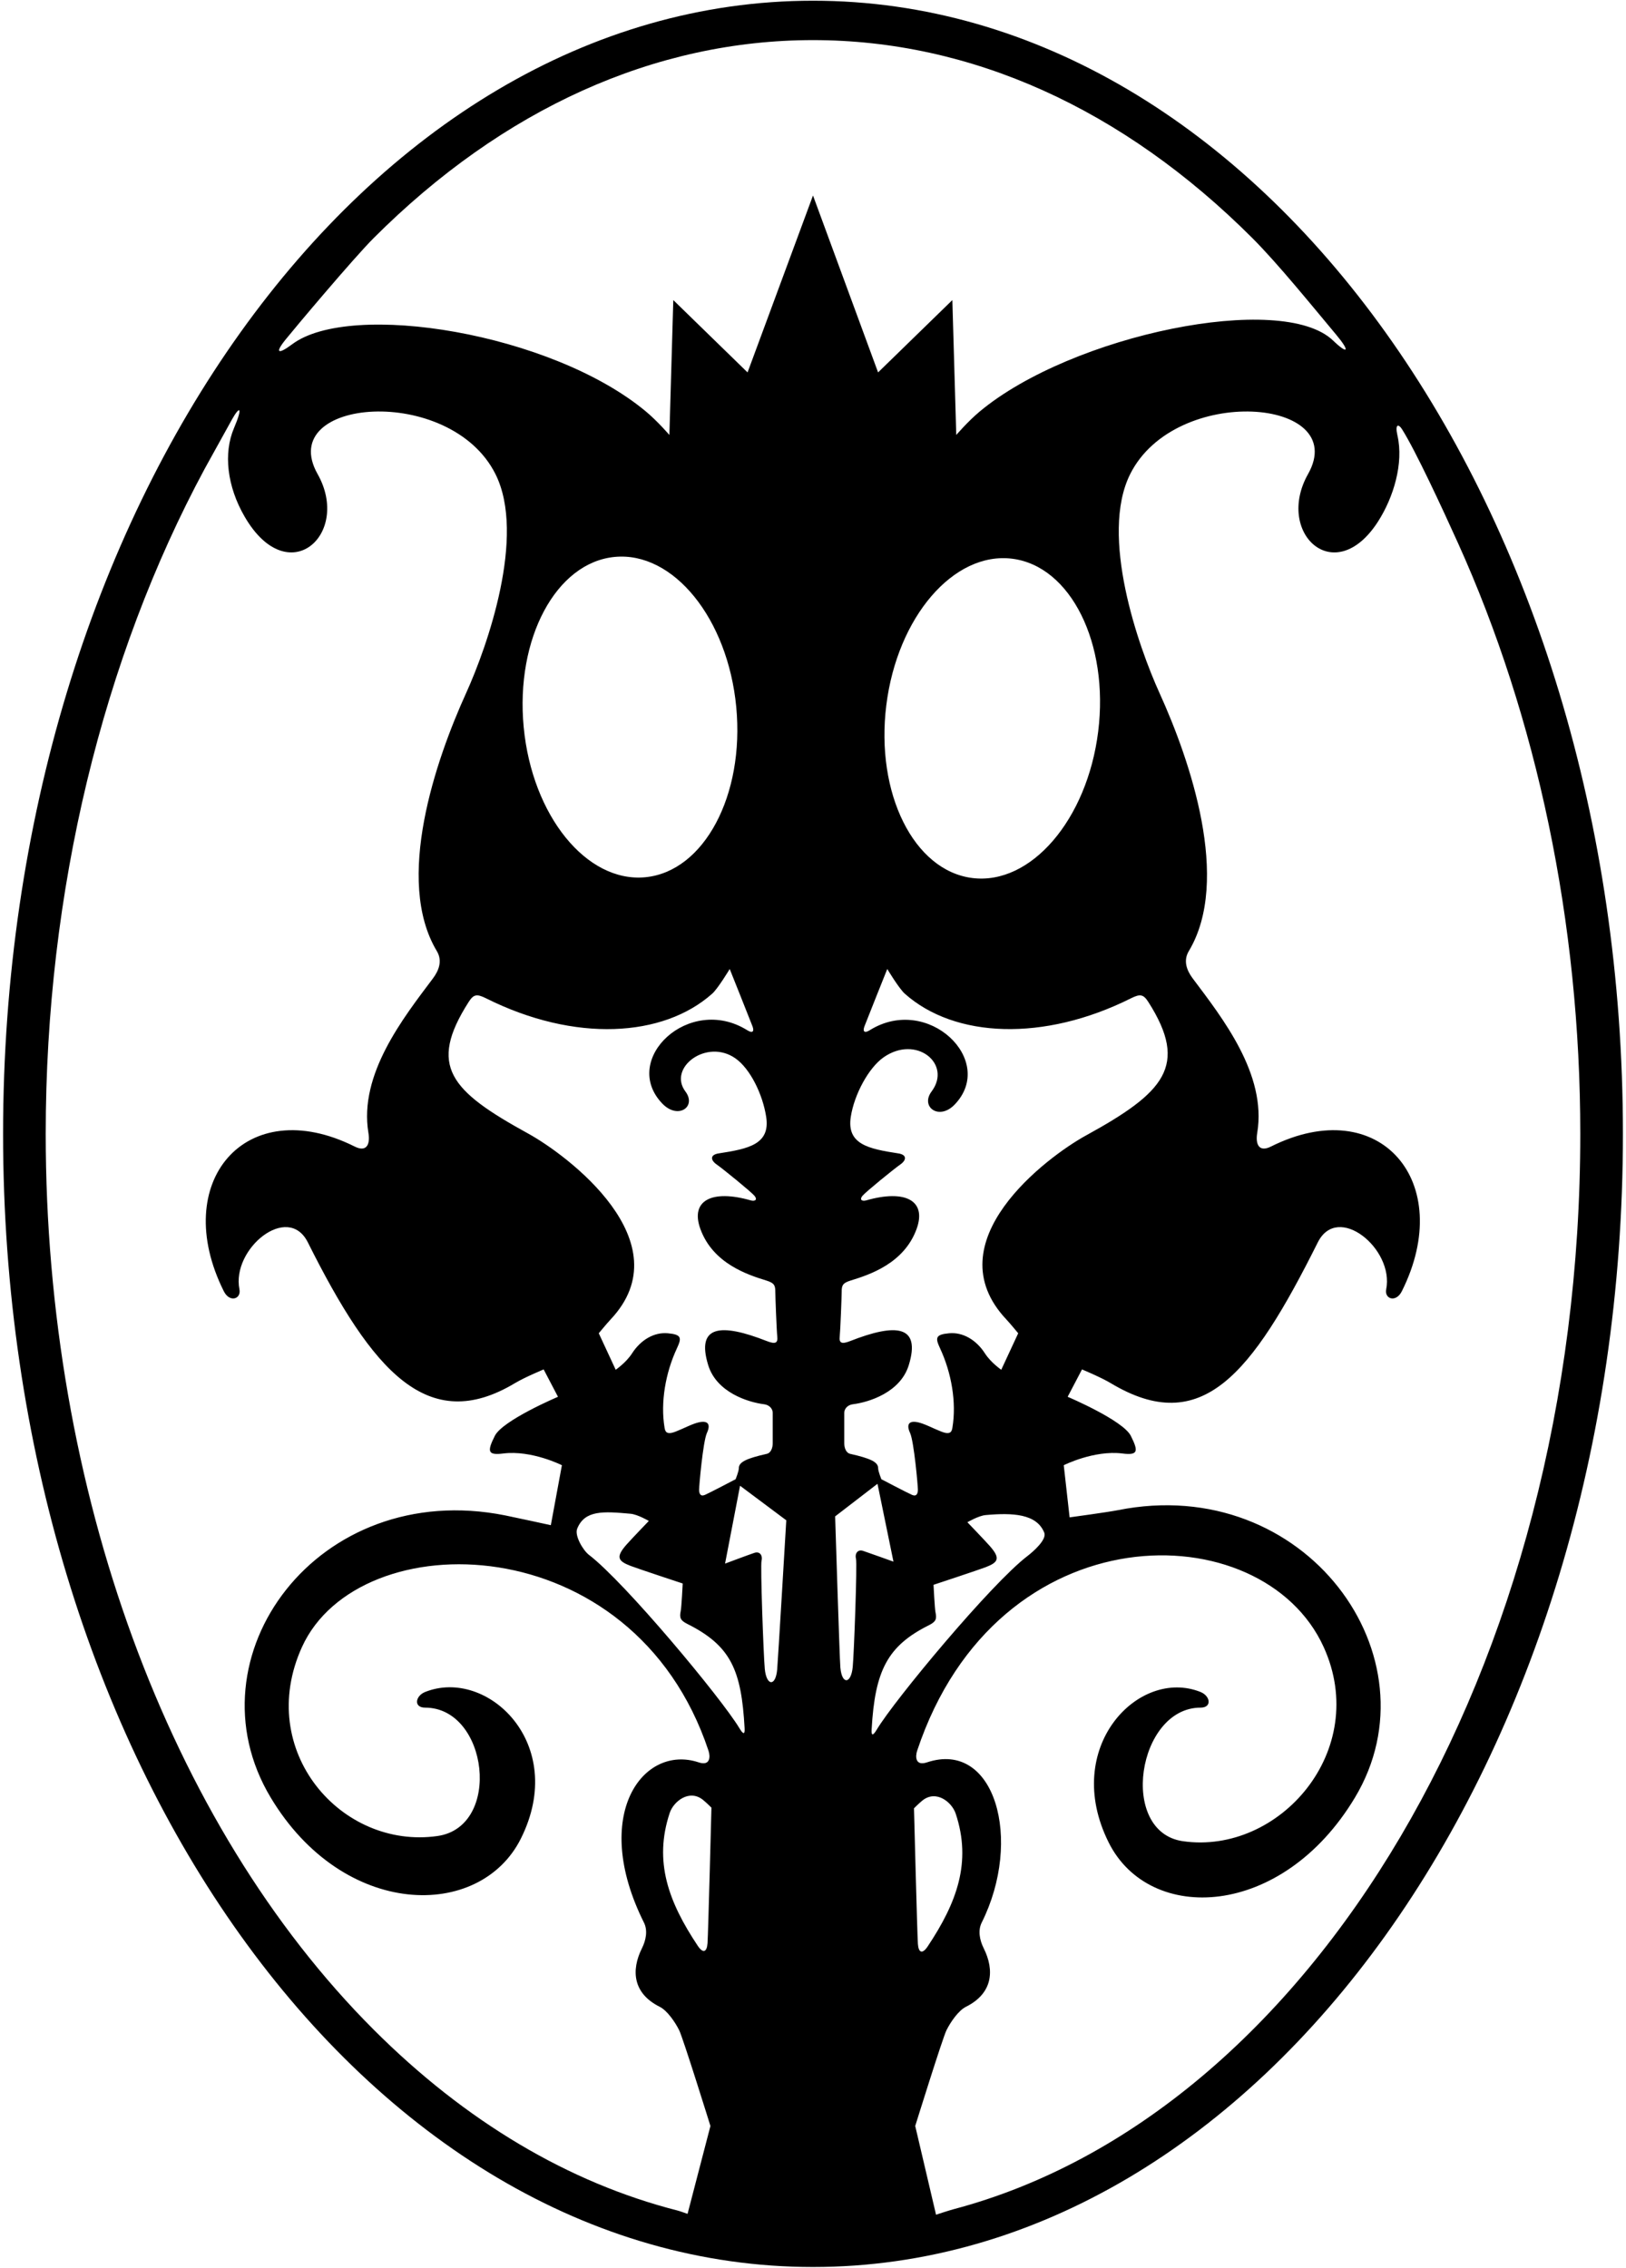 <?xml version="1.0" encoding="UTF-8"?>
<svg xmlns="http://www.w3.org/2000/svg" xmlns:xlink="http://www.w3.org/1999/xlink" width="416pt" height="580pt" viewBox="0 0 416 580" version="1.1">
<g id="surface1">
<path style=" stroke:none;fill-rule:nonzero;fill:rgb(0%,0%,0%);fill-opacity:1;" d="M 208 0.184 C 93.562 0.184 0.789 129.941 0.789 290 C 0.789 450.059 93.562 579.816 208 579.816 C 322.438 579.816 415.211 450.059 415.211 290 C 415.211 129.941 322.438 0.184 208 0.184 Z M 175.906 566.227 C 175.906 566.227 173.969 565.531 173.34 565.371 C 145.535 558.277 119.117 542.629 95.594 519.105 C 43.059 466.57 11.695 380.926 11.695 290 C 11.695 227.887 26.332 168.238 52.355 119.922 C 53.012 118.707 58.672 108.5 59.34 107.301 C 61.309 103.766 62.234 103.91 59.855 109.52 C 57.145 115.898 58.066 124.383 62.613 132.184 C 73.781 151.355 89.918 136.605 81.258 121.25 C 70.273 101.773 115.176 98.125 126.758 121.25 C 134.656 137.02 124.641 165.406 119.258 177.25 C 111.473 194.383 100.879 225.117 111.758 243.25 C 113.258 245.75 112.258 248.25 110.758 250.25 C 103.258 260.25 91.758 274.75 94.258 289.75 C 94.758 292.75 93.758 294.75 90.758 293.25 C 62.867 279.305 43.312 302.359 57.258 330.25 C 58.758 333.25 61.758 332.25 61.258 329.75 C 59.195 319.441 73.652 307.543 78.758 317.75 C 95.336 350.902 109.516 367.098 131.758 353.75 C 134.258 352.25 139.09 350.25 139.09 350.25 L 142.758 357.25 C 142.758 357.25 128.59 363.25 126.59 367.25 C 124.59 371.25 124.758 372.25 128.758 371.75 C 136.012 370.844 143.758 374.75 143.758 374.75 L 140.926 390.086 C 140.926 390.086 131.758 388.086 129.258 387.586 C 81.305 377.992 47.711 423.84 69.258 459.75 C 87.895 490.809 122.789 491.191 133.258 470.25 C 145.426 445.918 124.59 426.414 108.758 432.75 C 106.258 433.75 105.758 436.75 108.758 436.75 C 124.898 436.75 128.52 467.215 111.926 469.586 C 87.297 473.102 65.219 447.73 77.258 421.25 C 91.809 389.238 162.039 390.098 181.258 447.75 C 181.758 449.25 181.758 451.75 178.758 450.75 C 164.559 446.016 150.957 464.148 164.758 491.75 C 165.758 493.75 165.258 496.25 164.258 498.25 C 161.391 503.984 161.957 509.852 168.758 513.25 C 170.758 514.25 172.758 517.25 173.758 519.25 C 174.758 521.25 181.758 543.75 181.758 543.75 Z M 182.191 254.164 C 183.691 252.836 186.691 247.836 186.691 247.836 C 186.691 247.836 192.023 261.164 192.523 262.5 C 193.023 263.836 192.523 264.336 191.191 263.5 C 176.312 254.199 158.652 270.996 169.441 282.25 C 173.449 286.43 178.297 283.082 175.359 279.164 C 170.789 273.074 180.805 265.527 188.152 270.691 C 191.949 273.359 195.137 279.891 196.023 285.664 C 197.105 292.676 191.504 293.824 183.859 295 C 181.691 295.336 181.691 296.664 183.359 297.836 C 185.023 299 192.191 304.836 193.023 305.836 C 193.859 306.836 193.191 307.336 192.023 307 C 182.203 304.191 176.516 306.973 179.191 314.336 C 182.406 323.172 191.312 326.051 196.023 327.5 C 198.191 328.164 198.359 328.836 198.359 330.5 C 198.359 331.516 198.691 340.336 198.859 341.836 C 199.035 343.434 198.457 343.891 196.191 343 C 184.531 338.418 178.02 338.859 181.191 349.164 C 183.336 356.129 191.383 358.648 195.523 359.164 C 196.859 359.336 197.691 360.336 197.691 361.336 C 197.691 362.336 197.691 368 197.691 369.164 C 197.691 370.336 197.219 371.602 196.191 371.836 C 190.969 373.02 189.023 373.926 189.023 375.5 C 189.023 376.336 188.191 378.336 188.191 378.336 C 188.191 378.336 181.523 381.836 180.359 382.336 C 179.191 382.836 178.859 382 178.859 381 C 178.859 380 179.859 368.664 180.859 366.5 C 181.992 364.043 181.004 362.902 177.523 364.164 C 175.691 364.836 172.859 366.336 171.691 366.5 C 170.523 366.664 170.191 366.164 170.023 365.164 C 168.938 358.645 170.277 351.074 173.191 344.836 C 174.43 342.18 174.398 341.32 170.859 341 C 167.375 340.684 163.953 342.648 161.691 346.164 C 160.191 348.5 157.523 350.336 157.523 350.336 L 153.191 341 C 153.191 341 155.297 338.445 156.191 337.5 C 174.945 317.641 145.059 295.379 135.109 289.914 C 115.145 278.957 109.488 272.629 119.859 256.336 C 121.133 254.332 121.918 254.113 124.359 255.336 C 147.066 266.688 169.652 265.312 182.191 254.164 Z M 157.266 142.441 C 172.277 141.008 186.203 158.184 188.363 180.809 C 190.52 203.43 180.102 222.934 165.086 224.367 C 150.07 225.801 136.145 208.621 133.984 185.996 C 131.828 163.375 142.246 143.871 157.266 142.441 Z M 181.016 497 C 180.848 499.332 179.848 499.668 178.516 497.668 C 171.059 486.48 167.195 476.129 171.348 463.664 C 172.316 460.762 176.324 457.516 179.848 460.336 C 180.684 461 182.016 462.336 182.016 462.336 C 182.016 462.336 181.184 494.668 181.016 497 Z M 189.164 442 C 184.598 434.383 159.922 404.742 150.664 397.664 C 149.191 396.539 146.957 392.773 147.664 391 C 149.59 386.191 154.355 386.531 161.336 387.164 C 163.164 387.336 166 389 166 389 C 166 389 161.664 393.5 160.336 395 C 157.453 398.238 158.102 399.262 161.336 400.5 C 163.258 401.238 174.664 405 174.664 405 C 174.664 405 174.363 411.051 174.164 412 C 173.805 413.734 174.027 414.43 175.836 415.336 C 187.039 420.938 189.676 427.203 190.5 442 C 190.594 443.672 190.164 443.664 189.164 442 Z M 198.836 427 C 198.426 431.48 196.082 431.199 195.664 426.836 C 195.336 423.336 194.5 400.336 194.836 399.164 C 195.164 398 194.5 396.664 193 397.164 C 191.5 397.664 185.5 399.914 185.5 399.914 L 189.336 380 L 201.164 388.836 C 201.164 388.836 199.031 424.816 198.836 427 Z M 191.258 95.25 L 172.258 76.75 L 171.258 111.25 C 171.258 111.25 168.258 107.75 165.258 105.25 C 141.117 85.133 89.707 76.855 74.77 88.035 C 71.316 90.621 70.129 90.488 73.055 86.859 C 75.41 83.93 90.449 66.039 95.594 60.895 C 128.723 27.77 167.59 10.258 208 10.258 C 248.41 10.258 287.277 27.77 320.406 60.895 C 326.973 67.461 335.695 78.254 341.844 85.594 C 345.461 89.91 344.918 90.805 341.047 87.09 C 327.98 74.551 274.254 85.582 250.652 105.25 C 247.652 107.75 244.652 111.25 244.652 111.25 L 243.652 76.75 L 224.652 95.25 L 208 50 Z M 257.5 337.5 C 258.395 338.445 260.5 341 260.5 341 L 256.164 350.336 C 256.164 350.336 253.5 348.5 252 346.164 C 249.738 342.648 246.316 340.684 242.836 341 C 239.297 341.32 239.262 342.18 240.5 344.836 C 243.414 351.074 244.754 358.645 243.664 365.164 C 243.5 366.164 243.164 366.664 242 366.5 C 240.836 366.336 238 364.836 236.164 364.164 C 232.691 362.902 231.699 364.043 232.836 366.5 C 233.836 368.664 234.836 380 234.836 381 C 234.836 382 234.5 382.836 233.336 382.336 C 232.164 381.836 225.5 378.336 225.5 378.336 C 225.5 378.336 224.664 376.336 224.664 375.5 C 224.664 373.926 222.723 373.02 217.5 371.836 C 216.473 371.602 216 370.336 216 369.164 C 216 368 216 362.336 216 361.336 C 216 360.336 216.836 359.336 218.164 359.164 C 222.309 358.648 230.359 356.129 232.5 349.164 C 235.672 338.859 229.16 338.418 217.5 343 C 215.234 343.891 214.656 343.434 214.836 341.836 C 215 340.336 215.336 331.516 215.336 330.5 C 215.336 328.836 215.5 328.164 217.664 327.5 C 222.383 326.051 231.285 323.172 234.5 314.336 C 237.176 306.973 231.488 304.191 221.664 307 C 220.5 307.336 219.836 306.836 220.664 305.836 C 221.5 304.836 228.664 299 230.336 297.836 C 232 296.664 232 295.336 229.836 295 C 222.188 293.824 216.59 292.676 217.664 285.664 C 218.555 279.891 222.242 273.109 226.039 270.441 C 234.414 264.559 243.625 272.113 238.336 279.164 C 235.398 283.082 240.242 286.68 244.25 282.5 C 255.039 271.246 237.379 254.199 222.5 263.5 C 221.164 264.336 220.664 263.836 221.164 262.5 C 221.664 261.164 227 247.836 227 247.836 C 227 247.836 230 252.836 231.5 254.164 C 244.281 265.527 267.055 266.473 289.336 255.336 C 291.773 254.113 292.559 254.332 293.836 256.336 C 304.203 272.629 297.797 279.457 277.836 290.414 C 267.883 295.879 238.746 317.641 257.5 337.5 Z M 280.961 187.113 C 278.148 209.664 263.73 226.434 248.766 224.566 C 233.797 222.699 223.945 202.902 226.758 180.352 C 229.57 157.801 243.984 141.031 258.953 142.898 C 273.922 144.766 283.773 164.562 280.961 187.113 Z M 219 398.664 C 219.336 399.836 218.5 422.836 218.164 426.336 C 217.75 430.699 215.406 430.98 215 426.5 C 214.801 424.316 213.664 387.836 213.664 387.836 L 224.5 379.5 L 228.586 399.414 C 228.586 399.414 222.336 397.164 220.836 396.664 C 219.336 396.164 218.664 397.5 219 398.664 Z M 223 442.336 C 223.844 427.191 227.105 420.945 237.664 415.664 C 239.473 414.766 239.695 414.07 239.336 412.336 C 239.137 411.383 238.836 405.336 238.836 405.336 C 238.836 405.336 250.242 401.57 252.164 400.836 C 255.398 399.594 256.047 398.574 253.164 395.336 C 251.836 393.836 247.5 389.336 247.5 389.336 C 247.5 389.336 250.336 387.664 252.164 387.5 C 259.145 386.867 265.242 387.191 267.164 392 C 267.879 393.773 264.309 396.871 262.836 398 C 253.578 405.078 228.902 434.715 224.336 442.336 C 223.336 444 222.906 444.008 223 442.336 Z M 243.945 565.043 C 242.871 565.328 239.477 566.438 239.477 566.438 L 234.152 543.75 C 234.152 543.75 241.152 521.25 242.152 519.25 C 243.152 517.25 245.152 514.25 247.152 513.25 C 253.953 509.852 254.52 503.984 251.652 498.25 C 250.652 496.25 250.152 493.75 251.152 491.75 C 261.754 470.551 254.551 444.949 237.152 450.75 C 234.152 451.75 234.152 449.25 234.652 447.75 C 255.203 386.098 322.992 386.793 338.652 421.25 C 350.691 447.73 327.281 474.434 302.652 470.914 C 286.059 468.547 291.012 436.75 307.152 436.75 C 310.152 436.75 309.652 433.75 307.152 432.75 C 291.32 426.414 271.484 446.918 283.652 471.25 C 294.121 492.191 328.016 490.809 346.652 459.75 C 368.199 423.84 333.941 376.66 285.984 386.25 C 283.484 386.75 273.652 388.086 273.652 388.086 L 272.152 374.75 C 272.152 374.75 279.898 370.844 287.152 371.75 C 291.152 372.25 291.32 371.25 289.32 367.25 C 287.32 363.25 273.152 357.25 273.152 357.25 L 276.82 350.25 C 276.82 350.25 281.652 352.25 284.152 353.75 C 307.422 367.711 320.219 351.621 337.152 317.75 C 342.258 307.543 356.715 319.441 354.652 329.75 C 354.152 332.25 357.152 333.25 358.652 330.25 C 372.598 302.359 353.039 279.305 325.152 293.25 C 322.152 294.75 321.152 292.75 321.652 289.75 C 324.152 274.75 312.652 260.25 305.152 250.25 C 303.652 248.25 302.652 245.75 304.152 243.25 C 315.031 225.117 304.441 194.383 296.652 177.25 C 291.27 165.406 281.254 137.02 289.152 121.25 C 300.734 98.125 345.637 101.773 334.652 121.25 C 326.18 136.273 341.441 150.719 352.566 133.383 C 356.527 127.203 359.152 118.512 357.531 111.402 C 356.836 108.348 357.812 108.379 358.699 109.785 C 362.172 115.277 368.977 129.957 373.012 138.883 C 393.152 183.445 404.305 235.785 404.305 290 C 404.305 426.758 335.082 540.91 243.945 565.043 Z M 233.836 462.5 C 233.836 462.5 235.164 461.164 236 460.5 C 239.523 457.68 243.531 460.93 244.5 463.836 C 248.652 476.297 244.789 486.648 237.336 497.832 C 236 499.832 235 499.5 234.836 497.168 C 234.664 494.832 233.836 462.5 233.836 462.5 "/>
</g>
</svg>
